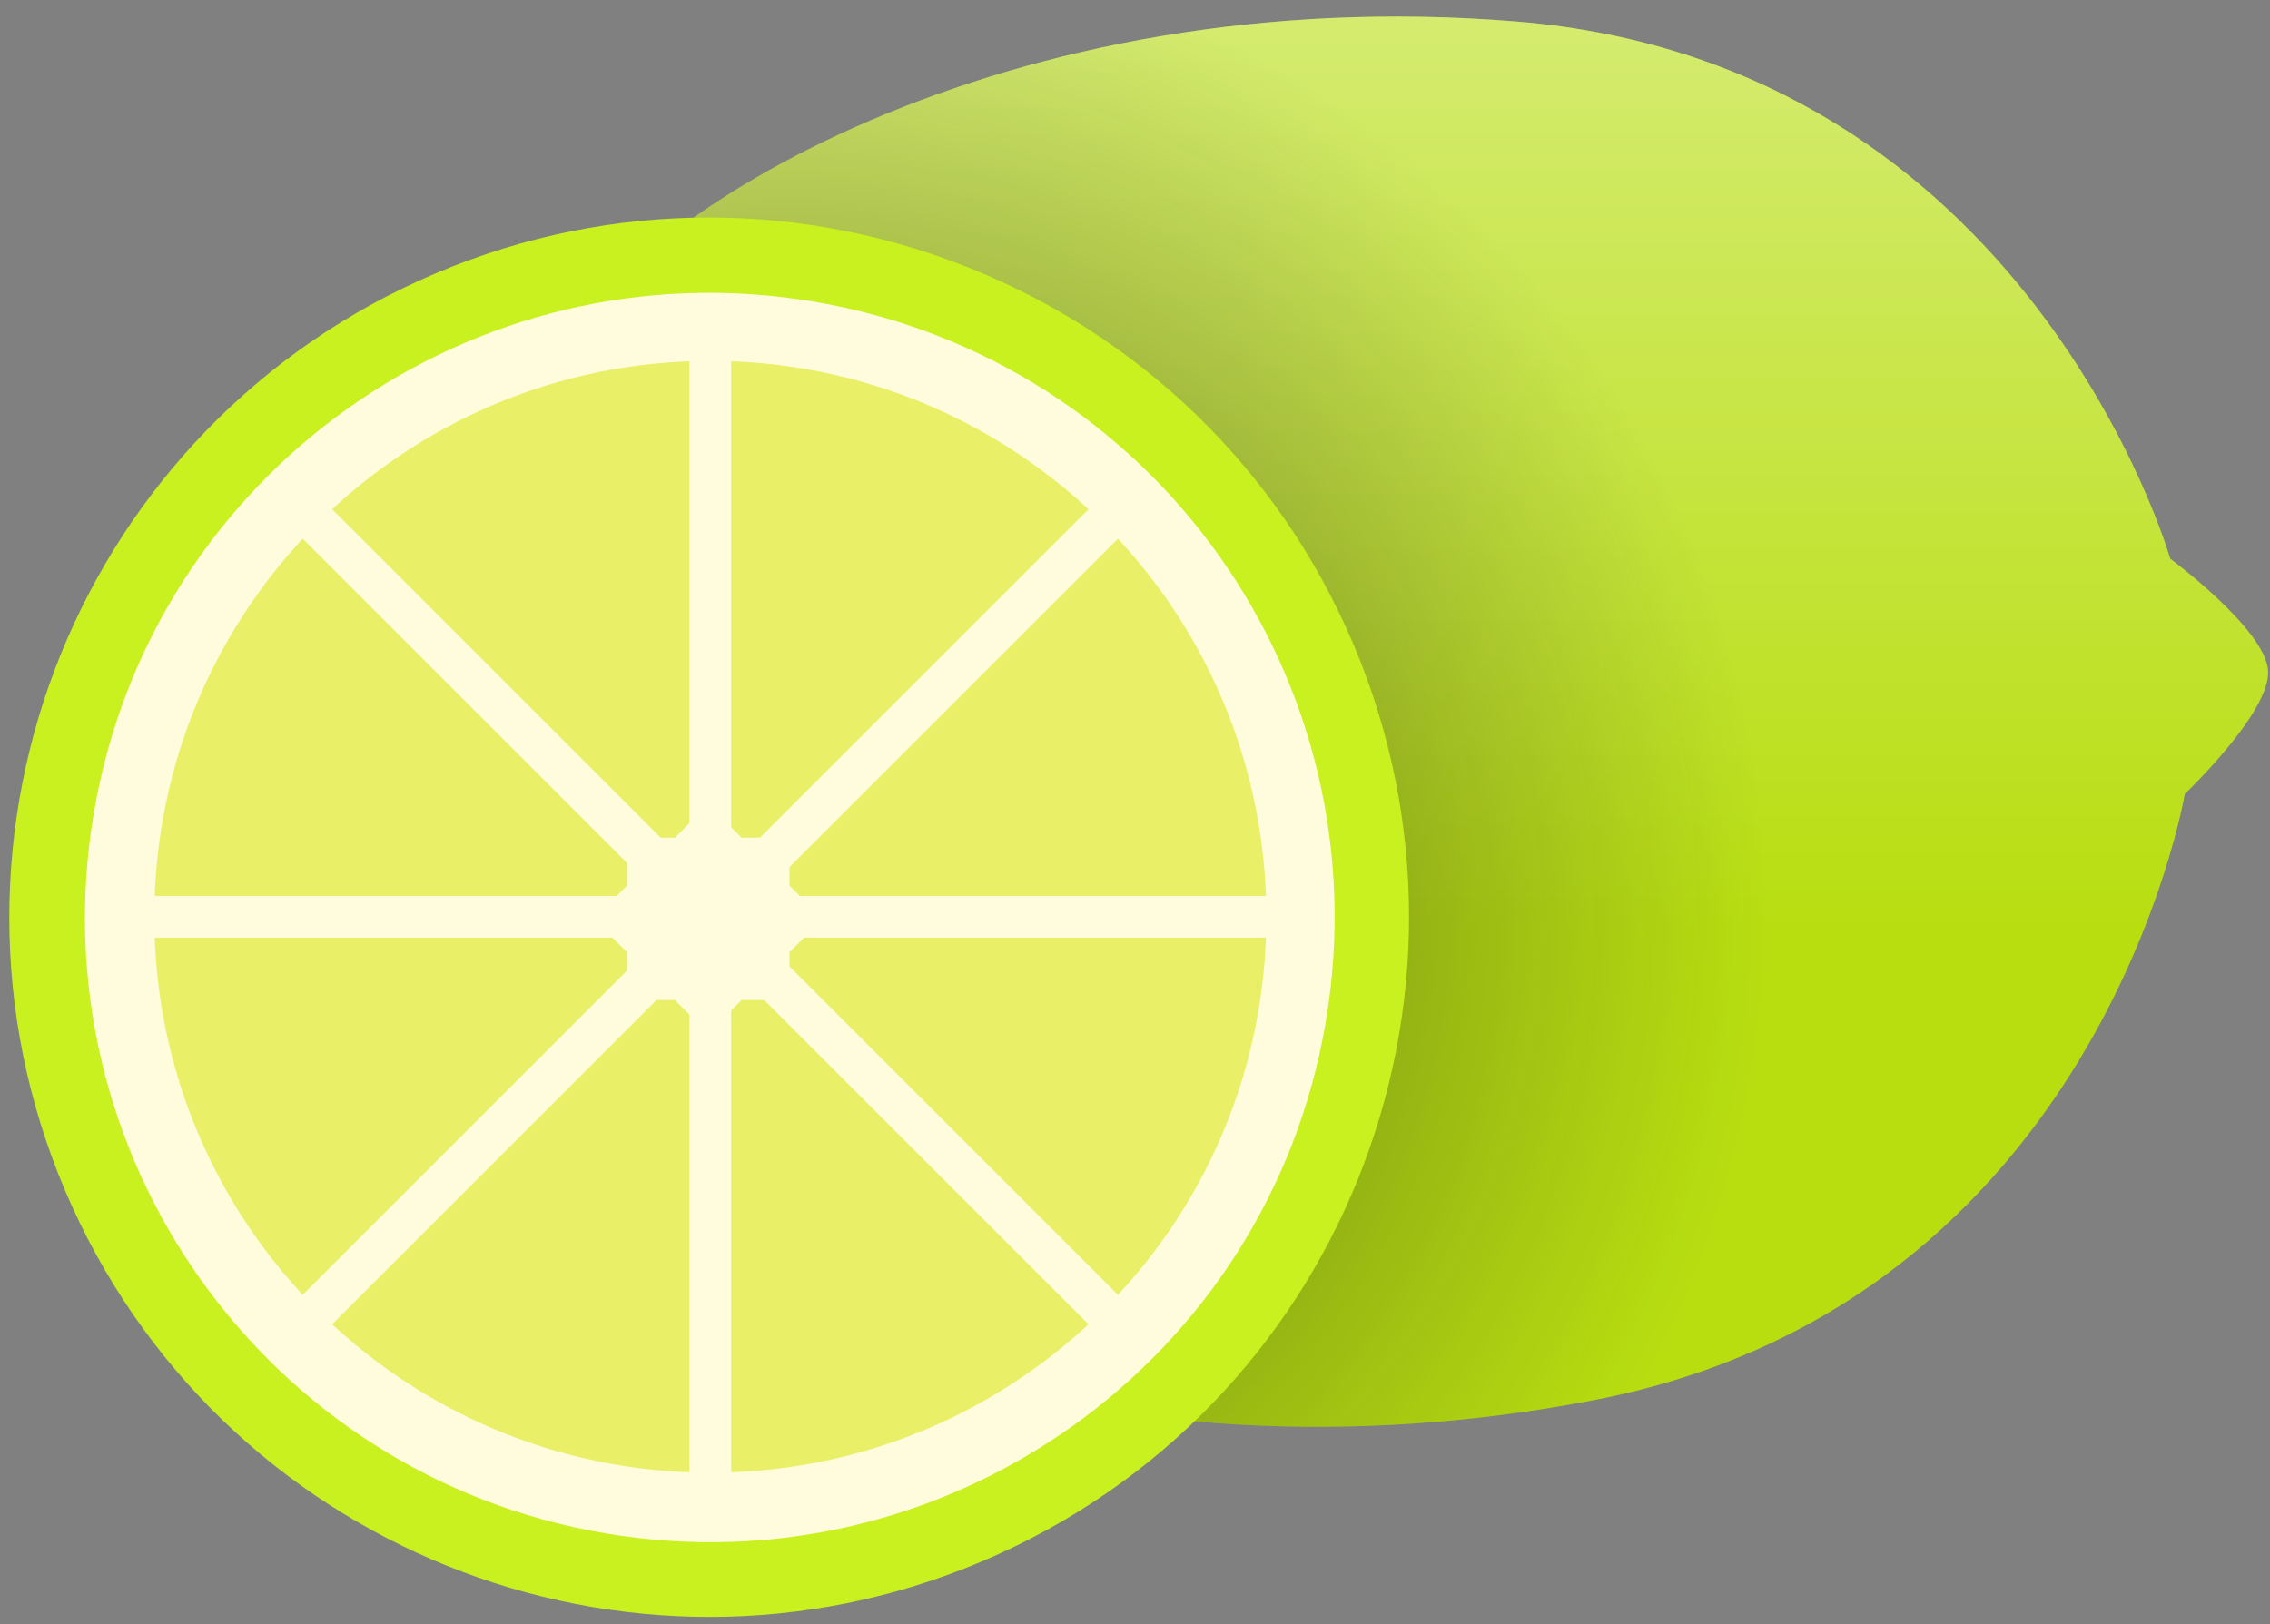<svg width="109" height="78" viewBox="0 0 109 78" fill="none" xmlns="http://www.w3.org/2000/svg">
<rect x="0" y="0" width="109" height="78" fill="#808080" stroke="none"/>
<path d="M26.809 17.233C23.509 24.233 24.009 28.633 21.209 29.833C18.409 30.933 18.309 35.633 18.509 37.233C18.409 38.833 19.109 43.533 22.009 44.333C24.909 45.133 24.909 49.633 29.009 56.233C33.109 62.833 52.409 71.933 76.609 67.233C100.809 62.533 104.909 38.133 104.909 38.133C104.909 38.133 109.009 34.233 108.909 32.233C108.809 30.233 104.209 26.833 104.209 26.833C104.209 26.833 97.409 3.033 72.809 1.033C48.309 -0.967 30.109 10.233 26.809 17.233Z" fill="#B8DE10"/>
<path opacity="0.4" d="M26.809 17.233C23.509 24.233 24.009 28.633 21.209 29.833C18.409 30.933 18.309 35.633 18.509 37.233C18.409 38.833 19.109 43.533 22.009 44.333C24.909 45.133 24.909 49.633 29.009 56.233C33.109 62.833 52.409 71.933 76.609 67.233C100.809 62.533 104.909 38.133 104.909 38.133C104.909 38.133 109.009 34.233 108.909 32.233C108.809 30.233 104.209 26.833 104.209 26.833C104.209 26.833 97.409 3.033 72.809 1.033C48.309 -0.967 30.109 10.233 26.809 17.233Z" fill="url(#paint0_linear_191_1228)"/>
<path opacity="0.6" d="M26.809 17.233C23.509 24.233 24.009 28.633 21.209 29.833C18.409 30.933 18.309 35.633 18.509 37.233C18.409 38.833 19.109 43.533 22.009 44.333C24.909 45.133 24.909 49.633 29.009 56.233C33.109 62.833 52.409 71.933 76.609 67.233C100.809 62.533 104.909 38.133 104.909 38.133C104.909 38.133 109.009 34.233 108.909 32.233C108.809 30.233 104.209 26.833 104.209 26.833C104.209 26.833 97.409 3.033 72.809 1.033C48.309 -0.967 30.109 10.233 26.809 17.233Z" fill="url(#paint1_radial_191_1228)"/>
<path d="M47.177 74.982C64.259 67.734 72.23 48.011 64.982 30.929C57.733 13.848 38.01 5.876 20.929 13.124C3.847 20.373 -4.124 40.096 3.124 57.177C10.372 74.259 30.096 82.23 47.177 74.982Z" fill="#C9F01F"/>
<path d="M63.66 49.087C66.431 32.752 55.437 17.263 39.102 14.491C22.767 11.719 7.277 22.714 4.506 39.049C1.734 55.384 12.729 70.873 29.064 73.645C45.398 76.417 60.888 65.422 63.66 49.087Z" fill="#FFFCDE"/>
<path d="M34.109 68.633C47.695 68.633 58.709 57.619 58.709 44.033C58.709 30.446 47.695 19.433 34.109 19.433C20.523 19.433 9.509 30.446 9.509 44.033C9.509 57.619 20.523 68.633 34.109 68.633Z" fill="#CEF037"/>
<path d="M34.109 19.433V68.733" stroke="#FFFCDE" stroke-width="2" stroke-miterlimit="10" stroke-linecap="round" stroke-linejoin="round"/>
<path d="M34.109 68.633C47.695 68.633 58.709 57.619 58.709 44.033C58.709 30.446 47.695 19.433 34.109 19.433C20.523 19.433 9.509 30.446 9.509 44.033C9.509 57.619 20.523 68.633 34.109 68.633Z" fill="#CEF037"/>
<path d="M16.709 26.633L51.609 61.533" stroke="#FFFCDE" stroke-width="2" stroke-miterlimit="10" stroke-linecap="round" stroke-linejoin="round"/>
<path d="M16.709 61.533L51.609 26.633" stroke="#FFFCDE" stroke-width="2" stroke-miterlimit="10" stroke-linecap="round" stroke-linejoin="round"/>
<path d="M43.691 66.737C56.211 61.459 62.081 47.031 56.803 34.511C51.525 21.992 37.097 16.121 24.577 21.399C12.057 26.678 6.187 41.106 11.465 53.625C16.743 66.145 31.171 72.016 43.691 66.737Z" fill="#CEF037"/>
<path d="M9.509 44.033H58.809" stroke="#FFFCDE" stroke-width="2" stroke-miterlimit="10" stroke-linecap="round" stroke-linejoin="round"/>
<path d="M34.109 68.733V19.433" stroke="#FFFCDE" stroke-width="2" stroke-miterlimit="10" stroke-linecap="round" stroke-linejoin="round"/>
<path d="M34.109 70.733C48.855 70.733 60.809 58.779 60.809 44.032C60.809 29.287 48.855 17.332 34.109 17.332C19.363 17.332 7.409 29.287 7.409 44.032C7.409 58.779 19.363 70.733 34.109 70.733Z" fill="#E9F067"/>
<path d="M15.209 25.133L53.009 62.933" stroke="#FFFCDE" stroke-width="2" stroke-miterlimit="10" stroke-linecap="round" stroke-linejoin="round"/>
<path d="M15.209 62.933L53.009 25.133" stroke="#FFFCDE" stroke-width="2" stroke-miterlimit="10" stroke-linecap="round" stroke-linejoin="round"/>
<path d="M34.109 17.332V70.832" stroke="#FFFCDE" stroke-width="2" stroke-miterlimit="10" stroke-linecap="round" stroke-linejoin="round"/>
<path d="M7.409 44.033H60.909" stroke="#FFFCDE" stroke-width="2" stroke-miterlimit="10" stroke-linecap="round" stroke-linejoin="round"/>
<path d="M34.009 38.633L35.609 40.233H37.909V42.533L39.509 44.133L37.909 45.733V48.033H35.609L34.009 49.633L32.409 48.033H30.109V45.733L28.509 44.133L30.109 42.533V40.233H32.409L34.009 38.633Z" fill="#FFFCDE"/>
<defs>
<linearGradient id="paint0_linear_191_1228" x1="63.677" y1="69.389" x2="63.677" y2="0.638" gradientUnits="userSpaceOnUse">
<stop offset="0.36" stop-color="white" stop-opacity="0"/>
<stop offset="0.939" stop-color="white" stop-opacity="0.905"/>
<stop offset="1" stop-color="white"/>
</linearGradient>
<radialGradient id="paint1_radial_191_1228" cx="0" cy="0" r="1" gradientUnits="userSpaceOnUse" gradientTransform="translate(37.799 43.879) scale(47.206 47.206)">
<stop/>
<stop offset="0.301" stop-color="#111110" stop-opacity="0.699"/>
<stop offset="0.679" stop-color="#1F1F1D" stop-opacity="0.321"/>
<stop offset="1" stop-color="#242422" stop-opacity="0"/>
</radialGradient>
</defs>
</svg>
